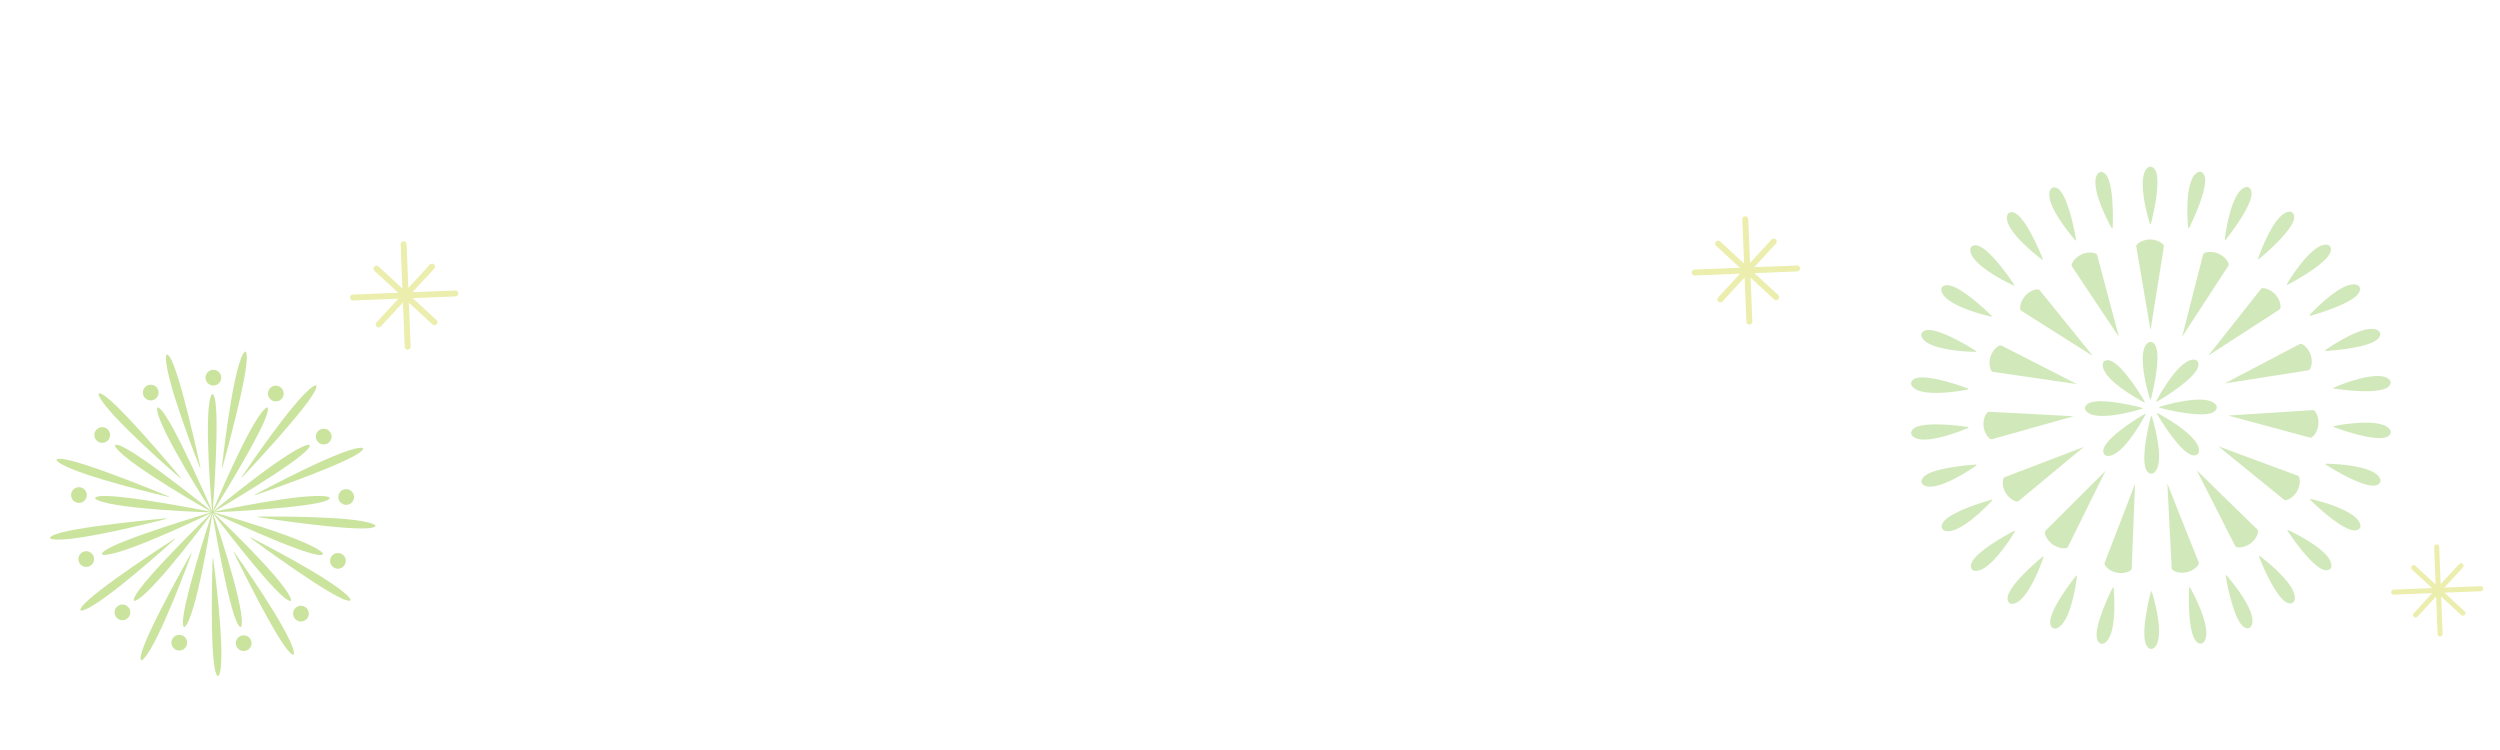 <svg xmlns="http://www.w3.org/2000/svg" id="IMG_300_grandopen_MO" width="300" height="90" viewBox="0 0 300 90">
    <defs>
        <clipPath id="clip-path">
            <path id="사각형_14" fill="#fff" d="M0 0H300V90H0z" transform="translate(7 -6)"/>
        </clipPath>
        <style>
            .cls-3{fill:rgba(128,195,66,.36)}.cls-4{fill:rgba(133,194,31,.43)}.cls-5{fill:#ebeead}
        </style>
    </defs>
    <g id="마스크_그룹_2" clip-path="url(#clip-path)" transform="translate(-7 6)">
        <g id="그룹_33" transform="translate(236.322 14)">
            <g id="그룹_30" transform="translate(20.874 21.024)">
                <path id="패스_27" d="M323.943 198.692c1.159 1.009-.317 6.594-.317 6.594-.005.02-.036.149-.082.15s-.081-.124-.087-.144c0 0-1.662-5.292-.3-6.592a.587.587 0 0 1 .388-.184.624.624 0 0 1 .398.176z" class="cls-3" transform="translate(-315.69 -198.516)"/>
                <path id="패스_28" d="M312.56 203.38c1.533-.106 4.438 4.886 4.438 4.886.01.018.08.132.047.164s-.144-.031-.163-.041c0 0-4.917-2.568-4.874-4.449a.586.586 0 0 1 .145-.4.622.622 0 0 1 .407-.16z" class="cls-3" transform="translate(-309.876 -201.18)"/>
                <path id="패스_29" d="M307.47 214.717c1.009-1.159 6.594.317 6.594.317.02.005.149.036.149.082s-.123.08-.144.087c0 0-5.292 1.662-6.592.3a.587.587 0 0 1-.183-.388.622.622 0 0 1 .176-.398z" class="cls-3" transform="translate(-307.294 -207.149)"/>
                <path id="패스_30" d="M312.157 222.126c-.106-1.533 4.887-4.438 4.887-4.438.018-.01.131-.08.164-.047s-.031.144-.041.163c0 0-2.568 4.917-4.448 4.874a.589.589 0 0 1-.4-.145.621.621 0 0 1-.162-.407z" class="cls-3" transform="translate(-309.957 -208.989)"/>
                <path id="패스_31" d="M323.494 224.946c-1.159-1.01.317-6.594.317-6.594.005-.02.037-.149.082-.149s.08.123.087.144c0 0 1.661 5.292.3 6.592a.591.591 0 0 1-.388.183.623.623 0 0 1-.398-.176z" class="cls-3" transform="translate(-315.926 -209.302)"/>
                <path id="패스_32" d="M330.9 222.511c-1.533.105-4.438-4.887-4.438-4.887-.01-.018-.08-.131-.047-.164s.144.031.163.041c0 0 4.917 2.567 4.875 4.449a.588.588 0 0 1-.145.4.626.626 0 0 1-.408.161z" class="cls-3" transform="translate(-317.767 -208.89)"/>
                <path id="패스_33" d="M333.723 215.165c-1.009 1.159-6.594-.317-6.594-.317-.02-.005-.149-.037-.149-.082s.124-.08.144-.087c0 0 5.292-1.661 6.592-.3a.59.59 0 0 1 .183.388.621.621 0 0 1-.176.398z" class="cls-3" transform="translate(-318.079 -206.913)"/>
                <path id="패스_34" d="M331.288 203.782c.106 1.533-4.886 4.438-4.886 4.438-.019.01-.132.08-.164.047s.031-.144.041-.163c0 0 2.568-4.917 4.448-4.874a.587.587 0 0 1 .4.144.619.619 0 0 1 .161.408z" class="cls-3" transform="translate(-317.667 -201.099)"/>
            </g>
            <g id="그룹_31" transform="translate(8.688 8.733)">
                <path id="패스_35" d="M322.611 182.216c-.573-3.458-1.145-6.6-1.719-10.058-.047-.283.757-.833 1.7-.827.916.006 1.672.553 1.626.827-.535 3.458-1.071 6.6-1.607 10.058z" class="cls-3" transform="translate(-302.557 -171.331)"/>
                <path id="패스_36" d="M309.429 184.939c-1.93-2.926-3.731-5.564-5.661-8.49-.158-.239.353-1.069 1.217-1.447.839-.367 1.752-.175 1.822.094.917 3.378 1.705 6.466 2.622 9.843z" class="cls-3" transform="translate(-293.161 -173.231)"/>
                <path id="패스_37" d="M298.826 192.587c-2.953-1.888-5.671-3.566-8.625-5.454-.241-.154-.112-1.12.523-1.816.617-.677 1.529-.873 1.7-.655 2.214 2.713 4.191 5.213 6.402 7.925z" class="cls-3" transform="translate(-285.682 -178.588)"/>
                <path id="패스_38" d="M292.458 204.091c-3.466-.524-6.632-.95-10.1-1.474-.283-.043-.558-.978-.261-1.872.289-.869 1.042-1.419 1.289-1.291 3.125 1.578 5.948 3.059 9.072 4.637z" class="cls-3" transform="translate(-281.235 -186.728)"/>
                <path id="패스_39" d="M291.177 217.594c-3.379.931-6.444 1.829-9.824 2.761-.276.076-.907-.666-1-1.6-.09-.911.374-1.72.652-1.7 3.495.163 6.677.367 10.172.539z" class="cls-3" transform="translate(-280.343 -196.377)"/>
                <path id="패스_40" d="M295.2 226.394c-2.709 2.225-5.144 4.293-7.852 6.517-.221.182-1.1-.239-1.566-1.058-.453-.8-.358-1.724-.1-1.821 3.262-1.266 6.251-2.373 9.518-3.638z" class="cls-3" transform="translate(-283.148 -201.498)"/>
                <path id="패스_41" d="M303.939 232.736c-1.569 3.134-2.953 6.013-4.522 9.147-.128.256-1.1.229-1.861-.33-.738-.543-1.028-1.43-.83-1.625 2.466-2.482 4.747-4.71 7.213-7.192z" class="cls-3" transform="translate(-289.285 -204.972)"/>
                <path id="패스_42" d="M316.143 236.185c-.159 3.5-.251 6.695-.411 10.2-.013.286-.914.657-1.834.455-.895-.2-1.521-.888-1.418-1.147 1.243-3.274 2.42-6.237 3.663-9.508z" class="cls-3" transform="translate(-297.943 -206.862)"/>
                <path id="패스_43" d="M329.164 236.147c1.279 3.263 2.493 6.218 3.772 9.481.1.266-.567.972-1.491 1.162-.9.185-1.75-.193-1.763-.471-.194-3.493-.324-6.678-.518-10.172z" class="cls-3" transform="translate(-307.09 -206.841)"/>
                <path id="패스_44" d="M336.975 232.626c2.5 2.461 4.806 4.667 7.3 7.128.2.2-.123 1.119-.889 1.668-.744.534-1.677.536-1.8.287-1.598-3.109-3.012-5.97-4.611-9.083z" class="cls-3" transform="translate(-311.369 -204.912)"/>
                <path id="패스_45" d="M342.68 226.234c3.281 1.233 6.289 2.308 9.57 3.541.268.1.342 1.072-.134 1.885-.463.79-1.314 1.172-1.529.995-2.727-2.193-5.18-4.229-7.907-6.421z" class="cls-3" transform="translate(-314.495 -201.41)"/>
                <path id="패스_46" d="M345.291 217.276c3.5-.208 6.684-.449 10.183-.658.286-.017.749.841.645 1.777-.1.911-.724 1.606-.992 1.531-3.384-.895-6.453-1.756-9.836-2.65z" class="cls-3" transform="translate(-315.925 -196.142)"/>
                <path id="패스_47" d="M344.356 203.787c3.112-1.613 5.923-3.129 9.036-4.743.254-.132 1.026.463 1.311 1.361.278.873-.009 1.761-.283 1.8-3.455.562-6.61 1.024-10.064 1.582z" class="cls-3" transform="translate(-315.413 -186.504)"/>
                <path id="패스_48" d="M340.039 192.352c2.187-2.74 4.138-5.268 6.325-8.007.179-.224 1.126.005 1.752.71.609.685.709 1.612.474 1.762-2.929 1.915-5.623 3.62-8.551 5.535z" class="cls-3" transform="translate(-313.048 -178.416)"/>
                <path id="패스_49" d="M333.085 184.818c.883-3.392 1.638-6.5 2.521-9.887.072-.278 1.03-.453 1.889-.064.834.378 1.3 1.185 1.149 1.417-1.896 2.94-3.663 5.593-5.559 8.534z" class="cls-3" transform="translate(-309.238 -173.144)"/>
            </g>
            <g id="그룹_32">
                <path id="패스_50" d="M323.943 152.193c1.159 1.009-.317 6.594-.317 6.594-.005.02-.036.149-.082.149s-.081-.123-.087-.144c0 0-1.662-5.292-.3-6.592a.587.587 0 0 1 .388-.183.62.62 0 0 1 .398.176z" class="cls-3" transform="translate(-294.817 -152.017)"/>
                <path id="패스_51" d="M311.076 153.518c1.343.746 1.06 6.516 1.06 6.516 0 .02 0 .153-.05.163s-.1-.1-.114-.123c0 0-2.725-4.832-1.665-6.386a.588.588 0 0 1 .341-.26.623.623 0 0 1 .428.09z" class="cls-3" transform="translate(-287.937 -152.785)"/>
                <path id="패스_52" d="M298.63 157.549c1.469.451 2.392 6.153 2.392 6.153 0 .02.027.151-.014.17s-.123-.08-.138-.1c0 0-3.67-4.159-2.956-5.9a.587.587 0 0 1 .28-.325.622.622 0 0 1 .436.002z" class="cls-3" transform="translate(-281.23 -155.026)"/>
                <path id="패스_53" d="M287.226 164.1c1.53.135 3.619 5.521 3.619 5.521.007.019.058.142.021.169s-.138-.053-.155-.066c0 0-4.454-3.305-4.118-5.156a.587.587 0 0 1 .206-.376.619.619 0 0 1 .427-.092z" class="cls-3" transform="translate(-275.069 -158.636)"/>
                <path id="패스_54" d="M277.395 172.883c1.525-.186 4.687 4.648 4.687 4.648.011.017.086.127.056.161s-.146-.023-.165-.032c0 0-5.045-2.307-5.1-4.187a.59.59 0 0 1 .123-.411.626.626 0 0 1 .399-.179z" class="cls-3" transform="translate(-269.753 -163.446)"/>
                <path id="패스_55" d="M269.584 183.5c1.453-.5 5.551 3.571 5.551 3.571s.111.106.088.146-.147.008-.168 0c0 0-5.414-1.207-5.859-3.035a.588.588 0 0 1 .035-.428.623.623 0 0 1 .353-.254z" class="cls-3" transform="translate(-265.534 -169.243)"/>
                <path id="패스_56" d="M264.153 195.482c1.318-.79 6.173 2.339 6.173 2.339.017.011.13.08.116.124s-.142.038-.164.038c0 0-5.547-.056-6.363-1.751a.59.59 0 0 1-.054-.425.623.623 0 0 1 .292-.325z" class="cls-3" transform="translate(-262.615 -175.76)"/>
                <path id="패스_57" d="M261.347 208.25c1.124-1.047 6.524 1 6.524 1 .019.007.145.052.14.1s-.132.067-.152.071c0 0-5.437 1.1-6.587-.39a.584.584 0 0 1-.142-.405.619.619 0 0 1 .217-.376z" class="cls-3" transform="translate(-261.127 -182.662)"/>
                <path id="패스_58" d="M261.288 221.088c.882-1.258 6.59-.373 6.59-.373.021 0 .152.02.157.066s-.114.093-.134.1c0 0-5.09 2.206-6.524.989a.59.59 0 0 1-.223-.367.624.624 0 0 1 .134-.415z" class="cls-3" transform="translate(-261.141 -189.488)"/>
                <path id="패스_59" d="M263.982 232.841c.6-1.414 6.369-1.736 6.369-1.736.021 0 .153-.011.167.032s-.093.114-.11.127c0 0-4.52 3.216-6.176 2.324a.587.587 0 0 1-.294-.313.622.622 0 0 1 .044-.434z" class="cls-3" transform="translate(-262.654 -195.345)"/>
                <path id="패스_60" d="M269.3 243.471c.294-1.508 5.869-3.022 5.869-3.022.02-.006.147-.043.171 0s-.067.131-.082.147c0 0-3.752 4.085-5.558 3.557a.587.587 0 0 1-.352-.245.619.619 0 0 1-.048-.437z" class="cls-3" transform="translate(-265.597 -200.453)"/>
                <path id="패스_61" d="M277.015 252.89c-.025-1.536 5.112-4.176 5.112-4.176.019-.01.135-.073.166-.039s-.038.142-.049.161c0 0-2.822 4.776-4.7 4.634a.586.586 0 0 1-.4-.165.624.624 0 0 1-.129-.415z" class="cls-3" transform="translate(-269.831 -204.966)"/>
                <path id="패스_62" d="M286.768 260.692c-.345-1.5 4.132-5.148 4.132-5.148.016-.013.117-.1.154-.072s-.008.147-.014.168c0 0-1.767 5.258-3.631 5.509a.583.583 0 0 1-.421-.079.623.623 0 0 1-.22-.378z" class="cls-3" transform="translate(-275.165 -208.693)"/>
                <path id="패스_63" d="M298.133 266.539c-.648-1.393 2.972-5.894 2.972-5.894.013-.016.094-.122.136-.1s.023.146.02.167c0 0-.635 5.51-2.406 6.144a.588.588 0 0 1-.429.01.623.623 0 0 1-.293-.327z" class="cls-3" transform="translate(-281.359 -211.472)"/>
                <path id="패스_64" d="M310.585 270.177c-.924-1.228 1.681-6.383 1.681-6.383.01-.019.067-.139.112-.129s.052.138.055.159c0 0 .525 5.522-1.076 6.51a.586.586 0 0 1-.417.1.621.621 0 0 1-.355-.257z" class="cls-3" transform="translate(-288.114 -213.184)"/>
                <path id="패스_65" d="M323.494 271.445c-1.159-1.009.317-6.594.317-6.594.005-.019.037-.149.082-.149s.08.124.087.145c0 0 1.661 5.292.3 6.592a.591.591 0 0 1-.388.183.618.618 0 0 1-.398-.177z" class="cls-3" transform="translate(-295.052 -213.752)"/>
                <path id="패스_66" d="M335.958 270.29c-1.343-.746-1.06-6.515-1.06-6.515 0-.021 0-.153.049-.163s.1.1.115.123c0 0 2.725 4.832 1.665 6.385a.589.589 0 0 1-.341.26.623.623 0 0 1-.428-.09z" class="cls-3" transform="translate(-301.529 -213.155)"/>
                <path id="패스_67" d="M347.058 266.761c-1.469-.451-2.392-6.153-2.392-6.153 0-.021-.028-.151.014-.17s.123.08.138.1c0 0 3.67 4.159 2.956 5.9a.587.587 0 0 1-.28.325.621.621 0 0 1-.436-.002z" class="cls-3" transform="translate(-306.889 -211.415)"/>
                <path id="패스_68" d="M357.135 261.012c-1.53-.135-3.619-5.521-3.619-5.521-.008-.019-.058-.142-.021-.169s.137.053.155.066c0 0 4.455 3.305 4.119 5.156a.59.59 0 0 1-.206.376.623.623 0 0 1-.428.092z" class="cls-3" transform="translate(-311.725 -208.611)"/>
                <path id="패스_69" d="M365.794 253.293c-1.526.186-4.688-4.648-4.688-4.648-.011-.017-.086-.127-.056-.161s.146.023.165.032c0 0 5.045 2.307 5.1 4.187a.589.589 0 0 1-.123.411.624.624 0 0 1-.398.179z" class="cls-3" transform="translate(-315.867 -204.862)"/>
                <path id="패스_70" d="M372.656 243.941c-1.454.5-5.552-3.571-5.552-3.571-.014-.015-.111-.106-.088-.146s.147-.008.169 0c0 0 5.413 1.208 5.859 3.035a.591.591 0 0 1-.036.428.621.621 0 0 1-.352.254z" class="cls-3" transform="translate(-319.137 -200.331)"/>
                <path id="패스_71" d="M377.425 233.355c-1.318.79-6.173-2.339-6.173-2.339-.018-.011-.131-.081-.116-.124s.142-.038.163-.038c0 0 5.547.056 6.363 1.751a.586.586 0 0 1 .054.425.628.628 0 0 1-.291.325z" class="cls-3" transform="translate(-321.395 -195.208)"/>
                <path id="패스_72" d="M379.891 221.517c-1.124 1.048-6.524-1-6.524-1-.019-.008-.144-.052-.14-.1s.132-.067.152-.071c0 0 5.437-1.1 6.587.389a.585.585 0 0 1 .141.4.616.616 0 0 1-.216.382z" class="cls-3" transform="translate(-322.542 -189.237)"/>
                <path id="패스_73" d="M379.947 208.723c-.882 1.258-6.59.374-6.59.374-.02 0-.152-.021-.157-.066s.114-.093.134-.1c0 0 5.09-2.206 6.524-.988a.59.59 0 0 1 .223.367.619.619 0 0 1-.134.413z" class="cls-3" transform="translate(-322.527 -182.455)"/>
                <path id="패스_74" d="M377.593 195.982c-.6 1.414-6.369 1.736-6.369 1.736-.021 0-.153.011-.167-.032s.093-.114.11-.127c0 0 4.52-3.215 6.176-2.323a.584.584 0 0 1 .294.312.624.624 0 0 1-.044.434z" class="cls-3" transform="translate(-321.352 -175.609)"/>
                <path id="패스_75" d="M372.928 183.985c-.294 1.508-5.869 3.022-5.869 3.022-.019.005-.147.043-.17 0s.067-.131.081-.147c0 0 3.753-4.085 5.558-3.557a.587.587 0 0 1 .353.244.622.622 0 0 1 .047.438z" class="cls-3" transform="translate(-319.068 -169.134)"/>
                <path id="패스_76" d="M366.158 173.307c.026 1.536-5.112 4.176-5.112 4.176-.019.01-.136.073-.166.039s.038-.142.049-.161c0 0 2.821-4.776 4.7-4.634a.588.588 0 0 1 .4.165.619.619 0 0 1 .129.415z" class="cls-3" transform="translate(-315.773 -163.361)"/>
                <path id="패스_77" d="M357.576 164.434c.345 1.5-4.133 5.148-4.133 5.148-.016.013-.117.1-.154.072s.007-.147.014-.167c0 0 1.767-5.258 3.631-5.51a.587.587 0 0 1 .421.08.625.625 0 0 1 .221.377z" class="cls-3" transform="translate(-311.611 -158.564)"/>
                <path id="패스_78" d="M347.553 157.776c.648 1.393-2.972 5.894-2.972 5.894-.013.016-.094.122-.136.1s-.023-.146-.02-.167c0 0 .635-5.511 2.406-6.145a.585.585 0 0 1 .429-.009.624.624 0 0 1 .293.327z" class="cls-3" transform="translate(-306.759 -154.974)"/>
                <path id="패스_79" d="M336.414 153.634c.924 1.228-1.682 6.384-1.682 6.384-.009.019-.066.138-.112.129s-.052-.138-.055-.159c0 0-.525-5.522 1.076-6.51a.586.586 0 0 1 .417-.1.621.621 0 0 1 .356.256z" class="cls-3" transform="translate(-301.317 -152.758)"/>
            </g>
        </g>
        <g id="그룹_38" transform="translate(-31.414 .893)">
            <g id="그룹_35" transform="translate(49.826 40.394)">
                <g id="그룹_34">
                    <path id="패스_80" d="M105.586 51.908c.686 2.068-.188 13.517-.188 13.517 0 .041-.022.306-.049.306s-.047-.254-.051-.3c0 0-.983-10.849-.178-13.513.029-.1.113-.371.23-.375s.204.267.236.365z" class="cls-4" transform="translate(-91.269 -51.547)"/>
                    <path id="패스_81" d="M85.781 56.913C87.35 58.426 91.9 68.968 91.9 68.968c.016.038.123.281.1.294s-.16-.2-.183-.238c0 0-5.912-9.149-6.437-11.882-.019-.1-.072-.381.029-.439s.298.138.372.21z" class="cls-4" transform="translate(-77.915 -55.078)"/>
                    <path id="패스_82" d="M69.741 70.983c2.092.611 11.017 7.833 11.017 7.833.032.026.239.191.224.214s-.236-.1-.272-.126c0 0-9.487-5.354-11.222-7.53-.063-.079-.242-.3-.179-.4s.333-.02.432.009z" class="cls-4" transform="translate(-66.902 -64.845)"/>
                    <path id="패스_83" d="M62.052 90.578c2.136-.431 13.4 1.816 13.4 1.816.04.008.3.058.3.085s-.257.016-.3.015c0 0-10.888-.332-13.436-1.452-.093-.04-.355-.157-.345-.273s.28-.169.381-.191z" class="cls-4" transform="translate(-61.664 -78.295)"/>
                    <path id="패스_84" d="M64.514 101.426c1.691-1.375 12.7-4.618 12.7-4.618.04-.012.294-.088.3-.063s-.22.134-.258.152c0 0-9.8 4.766-12.572 4.958-.1.007-.387.026-.432-.081s.182-.283.262-.348z" class="cls-4" transform="translate(-63.442 -82.562)"/>
                    <path id="패스_85" d="M76.555 106.944c.858-2 9.1-9.993 9.1-9.993.03-.029.219-.215.239-.2s-.132.221-.157.255c0 0-6.458 8.772-8.827 10.233-.086.053-.331.2-.421.129s.025-.33.066-.424z" class="cls-4" transform="translate(-71.817 -82.57)"/>
                    <path id="패스_86" d="M95.257 110.12c-.171-2.172 3.417-13.079 3.417-13.079.013-.039.094-.292.12-.285s-.015.257-.021.3c0 0-1.642 10.769-3.061 13.163-.051.087-.2.334-.312.31s-.135-.305-.143-.409z" class="cls-4" transform="translate(-84.714 -82.573)"/>
                    <path id="패스_87" d="M109.606 110.234c-1.16-1.844-3.053-13.169-3.053-13.169-.007-.04-.052-.3-.026-.308s.107.234.12.275c0 0 3.551 10.3 3.407 13.078-.005.1-.021.387-.133.419s-.26-.208-.315-.295z" class="cls-4" transform="translate(-92.447 -82.573)"/>
                    <path id="패스_88" d="M115.53 107.257c-1.885-1.094-8.822-10.242-8.822-10.242-.025-.033-.187-.243-.167-.261s.2.158.234.187c0 0 7.93 7.469 9.094 10 .042.092.161.353.077.433s-.327-.065-.416-.117z" class="cls-4" transform="translate(-92.461 -82.57)"/>
                    <path id="패스_89" d="M119.385 101.868c-2.177-.093-12.571-4.969-12.571-4.969-.037-.018-.278-.129-.269-.154s.253.045.294.057c0 0 10.492 2.928 12.7 4.625.08.061.307.237.27.348s-.321.097-.424.093z" class="cls-4" transform="translate(-92.464 -82.561)"/>
                    <path id="패스_90" d="M120.295 91.042c-1.971.93-13.44 1.443-13.44 1.443-.041 0-.306.015-.31-.011s.246-.078.287-.087c0 0 10.652-2.284 13.393-1.806.1.018.382.067.4.183s-.237.236-.33.278z" class="cls-4" transform="translate(-92.464 -78.29)"/>
                    <path id="패스_91" d="M118.053 71.382c-1.313 1.739-11.23 7.524-11.23 7.524-.035.021-.264.156-.279.134s.181-.183.214-.21c0 0 8.37-6.972 11.02-7.823.1-.031.37-.118.439-.025s-.102.318-.164.4z" class="cls-4" transform="translate(-92.463 -64.856)"/>
                    <path id="패스_92" d="M113.17 57.138c-.355 2.15-6.448 11.881-6.448 11.881-.022.035-.161.261-.185.248s.076-.247.092-.286c0 0 4.171-10.063 6.122-12.048.071-.072.273-.276.378-.226s.058.329.041.431z" class="cls-4" transform="translate(-92.457 -55.083)"/>
                </g>
            </g>
            <g id="그룹_36" transform="translate(46.946 37.485)">
                <path id="패스_93" d="M105.8 43.218a.941.941 0 1 1-.941-.941.941.941 0 0 1 .941.941z" class="cls-4" transform="translate(-87.784 -42.277)"/>
                <path id="패스_94" d="M81.726 48.5a.941.941 0 1 1-1.27-.4.941.941 0 0 1 1.27.4z" class="cls-4" transform="translate(-71.335 -46.204)"/>
                <path id="패스_95" d="M62.865 64.371a.941.941 0 1 1-1.309.24.941.941 0 0 1 1.309-.24z" class="cls-4" transform="translate(-58.596 -57.325)"/>
                <path id="패스_96" d="M53.539 87.188a.941.941 0 1 1-1.047.82.941.941 0 0 1 1.047-.82z" class="cls-4" transform="translate(-52.485 -73.093)"/>
                <path id="패스_97" d="M55.884 111.725a.941.941 0 1 1-.546 1.213.941.941 0 0 1 .546-1.213z" class="cls-4" transform="translate(-54.401 -89.895)"/>
                <path id="패스_98" d="M69.364 132.362a.941.941 0 1 1 .08 1.328.94.94 0 0 1-.08-1.328z" class="cls-4" transform="translate(-63.906 -103.882)"/>
                <path id="패스_99" d="M90.89 144.37a.941.941 0 1 1 .688 1.139.94.94 0 0 1-.688-1.139z" class="cls-4" transform="translate(-78.822 -111.849)"/>
                <path id="패스_100" d="M115.53 145a.941.941 0 1 1 1.139.688.941.941 0 0 1-1.139-.688z" class="cls-4" transform="translate(-95.732 -111.972)"/>
                <path id="패스_101" d="M137.642 134.106a.941.941 0 1 1 1.327.08.941.941 0 0 1-1.327-.08z" class="cls-4" transform="translate(-110.763 -104.223)"/>
                <path id="패스_102" d="M152.157 114.183a.941.941 0 1 1 1.213-.546.941.941 0 0 1-1.213.546z" class="cls-4" transform="translate(-120.47 -90.375)"/>
                <path id="패스_103" d="M155.752 89.8a.941.941 0 1 1 .82-1.047.941.941 0 0 1-.82 1.047z" class="cls-4" transform="translate(-122.63 -73.604)"/>
                <path id="패스_104" d="M147.6 66.536a.941.941 0 1 1 .239-1.308.941.941 0 0 1-.239 1.308z" class="cls-4" transform="translate(-116.749 -57.748)"/>
                <path id="패스_105" d="M129.576 49.725a.941.941 0 1 1-.4-1.27.941.941 0 0 1 .4 1.27z" class="cls-4" transform="translate(-104.173 -46.442)"/>
            </g>
            <g id="그룹_37" transform="translate(44.414 35.295)">
                <path id="패스_106" d="M113.16 35.7c.267 2.169-2.844 13.258-2.844 13.258-.011.04-.081.3-.108.291s0-.259.008-.3c0 0 1.168-10.864 2.484-13.326.048-.089.184-.343.3-.324s.147.301.16.401z" class="cls-4" transform="translate(-89.558 -35.295)"/>
                <path id="패스_107" d="M89.2 36.683c1.245 1.8 3.643 13.061 3.643 13.061.008.041.066.3.04.308s-.117-.23-.133-.27c0 0-4.015-10.163-3.994-12.954 0-.1 0-.39.115-.426s.266.198.329.281z" class="cls-4" transform="translate(-74.842 -36.052)"/>
                <path id="패스_108" d="M63.429 51.377c1.937 1.012 9.3 9.872 9.3 9.872.026.032.2.235.178.254s-.211-.149-.243-.177c0 0-8.278-7.133-9.556-9.614-.046-.09-.178-.347-.1-.431s.329.048.421.096z" class="cls-4" transform="translate(-57.156 -46.247)"/>
                <path id="패스_109" d="M47.344 76.313c2.186 0 12.818 4.422 12.818 4.422.038.016.285.116.276.142s-.256-.035-.3-.044c0 0-10.644-2.469-12.93-4.072-.083-.058-.318-.224-.285-.336s.317-.112.421-.112z" class="cls-4" transform="translate(-46.135 -63.444)"/>
                <path id="패스_110" d="M44.735 101.16c1.934-1.019 13.4-2.042 13.4-2.042.041 0 .306-.029.311 0s-.243.089-.284.1c0 0-10.573 2.76-13.341 2.4-.1-.013-.386-.051-.409-.165s.231-.244.323-.293z" class="cls-4" transform="translate(-44.414 -79.085)"/>
                <path id="패스_111" d="M56.205 115.051c1.239-1.8 10.92-8.038 10.92-8.038.035-.022.258-.168.274-.146s-.174.191-.205.22c0 0-8.079 7.358-10.7 8.328-.1.035-.365.135-.439.044s.091-.322.15-.408z" class="cls-4" transform="translate(-52.393 -84.411)"/>
                <path id="패스_112" d="M79.075 124.726c.26-2.17 5.935-12.192 5.935-12.192.02-.036.15-.268.174-.257s-.065.25-.079.29c0 0-3.734 10.269-5.6 12.345-.068.075-.261.289-.368.243s-.075-.326-.062-.429z" class="cls-4" transform="translate(-68.19 -88.125)"/>
                <path id="패스_113" d="M106.807 127.983c-.779-2.043-.411-13.553-.411-13.553 0-.042.008-.308.035-.309s.059.252.065.294c0 0 1.466 10.828.777 13.533-.025.1-.1.377-.213.386s-.216-.254-.253-.351z" class="cls-4" transform="translate(-86.891 -89.391)"/>
                <path id="패스_114" d="M121.512 124.079c-1.639-1.446-6.662-11.809-6.662-11.809-.018-.038-.136-.276-.112-.29s.169.2.194.23c0 0 6.33 8.907 6.978 11.622.024.1.089.379-.009.441s-.311-.126-.389-.194z" class="cls-4" transform="translate(-92.673 -87.921)"/>
                <path id="패스_115" d="M132.493 113.9c-2.123-.519-11.387-7.361-11.387-7.361-.034-.024-.248-.181-.234-.2s.241.095.279.114c0 0 9.744 4.945 11.58 7.048.067.076.256.294.2.4s-.337.028-.438-.001z" class="cls-4" transform="translate(-96.884 -84.049)"/>
                <path id="패스_116" d="M137.488 99.726c-2.121.527-13.5-1.225-13.5-1.225-.041-.006-.3-.045-.3-.072s.257-.028.3-.029c0 0 10.926-.15 13.528.859.094.037.363.141.358.258s-.285.183-.386.209z" class="cls-4" transform="translate(-98.813 -78.596)"/>
                <path id="패스_117" d="M135.354 72.519c-1.634 1.452-12.527 5.19-12.527 5.19-.039.013-.29.1-.3.077s.215-.144.252-.164c0 0 9.6-5.21 12.378-5.526.1-.011.387-.043.437.062s-.162.292-.24.361z" class="cls-4" transform="translate(-98.02 -60.54)"/>
                <path id="패스_118" d="M126.579 48.652c-.771 2.045-8.68 10.417-8.68 10.417-.028.03-.21.225-.231.208s.123-.227.147-.263c0 0 6.083-9.077 8.392-10.645.084-.057.323-.218.416-.148s-.008.333-.044.431z" class="cls-4" transform="translate(-94.684 -44.153)"/>
            </g>
        </g>
        <g id="그룹_40" transform="translate(-290.365 -10.734)">
            <g id="그룹_39" transform="translate(339.366 33.686)">
                <path id="패스_119" d="M349.083 46.686a.356.356 0 0 1-.37-.342l-.486-12.287a.356.356 0 1 1 .712-.028l.486 12.287a.356.356 0 0 1-.342.37z" class="cls-5" transform="translate(-342.148 -33.686)"/>
                <path id="패스_120" d="M352.023 43.011l-12.287.486a.357.357 0 0 1-.028-.713l12.287-.486a.356.356 0 1 1 .028.712z" class="cls-5" transform="translate(-339.366 -36.391)"/>
                <path id="패스_121" d="M344.237 45.24a.356.356 0 0 1-.275-.6l6.418-6.948a.357.357 0 0 1 .523.484l-6.418 6.947a.355.355 0 0 1-.248.117z" class="cls-5" transform="translate(-340.779 -34.909)"/>
                <path id="패스_122" d="M350.8 45.1a.356.356 0 0 1-.256-.095l-6.944-6.422a.356.356 0 1 1 .484-.523l6.947 6.419a.356.356 0 0 1-.228.618z" class="cls-5" transform="translate(-340.658 -35.03)"/>
            </g>
        </g>
        <g id="그룹_41" transform="translate(293.94 59.328)">
            <g id="그룹_39-2">
                <path id="패스_119-2" d="M348.954 44.726a.3.3 0 0 1-.315-.291L348.227 34a.3.3 0 1 1 .6-.024l.412 10.435a.3.3 0 0 1-.285.315z" class="cls-5" transform="translate(-343.065 -33.686)"/>
                <path id="패스_120-2" d="M350.115 42.9l-10.435.413a.3.3 0 0 1-.024-.605l10.435-.412a.3.3 0 1 1 .024.6z" class="cls-5" transform="translate(-339.366 -37.281)"/>
                <path id="패스_121-2" d="M344.182 44.085a.3.3 0 0 1-.234-.508l5.451-5.9a.3.3 0 0 1 .444.411l-5.451 5.9a.3.3 0 0 1-.21.097z" class="cls-5" transform="translate(-341.245 -35.311)"/>
                <path id="패스_122-2" d="M349.7 44.021a.3.3 0 0 1-.217-.08l-5.9-5.451a.3.3 0 1 1 .411-.444l5.9 5.451a.3.3 0 0 1-.193.525z" class="cls-5" transform="translate(-341.084 -35.472)"/>
            </g>
        </g>
        <g id="그룹_42" transform="translate(-129.365 -13.734)">
            <g id="그룹_39-3" transform="translate(339.366 33.686)">
                <path id="패스_119-3" d="M349.083 46.686a.356.356 0 0 1-.37-.342l-.486-12.287a.356.356 0 1 1 .712-.028l.486 12.287a.356.356 0 0 1-.342.37z" class="cls-5" transform="translate(-342.148 -33.686)"/>
                <path id="패스_120-3" d="M352.023 43.011l-12.287.486a.357.357 0 0 1-.028-.713l12.287-.486a.356.356 0 1 1 .028.712z" class="cls-5" transform="translate(-339.366 -36.391)"/>
                <path id="패스_121-3" d="M344.237 45.24a.356.356 0 0 1-.275-.6l6.418-6.948a.357.357 0 0 1 .523.484l-6.418 6.947a.355.355 0 0 1-.248.117z" class="cls-5" transform="translate(-340.779 -34.909)"/>
                <path id="패스_122-3" d="M350.8 45.1a.356.356 0 0 1-.256-.095l-6.944-6.422a.356.356 0 1 1 .484-.523l6.947 6.419a.356.356 0 0 1-.228.618z" class="cls-5" transform="translate(-340.658 -35.03)"/>
            </g>
        </g>
    </g>
</svg>

